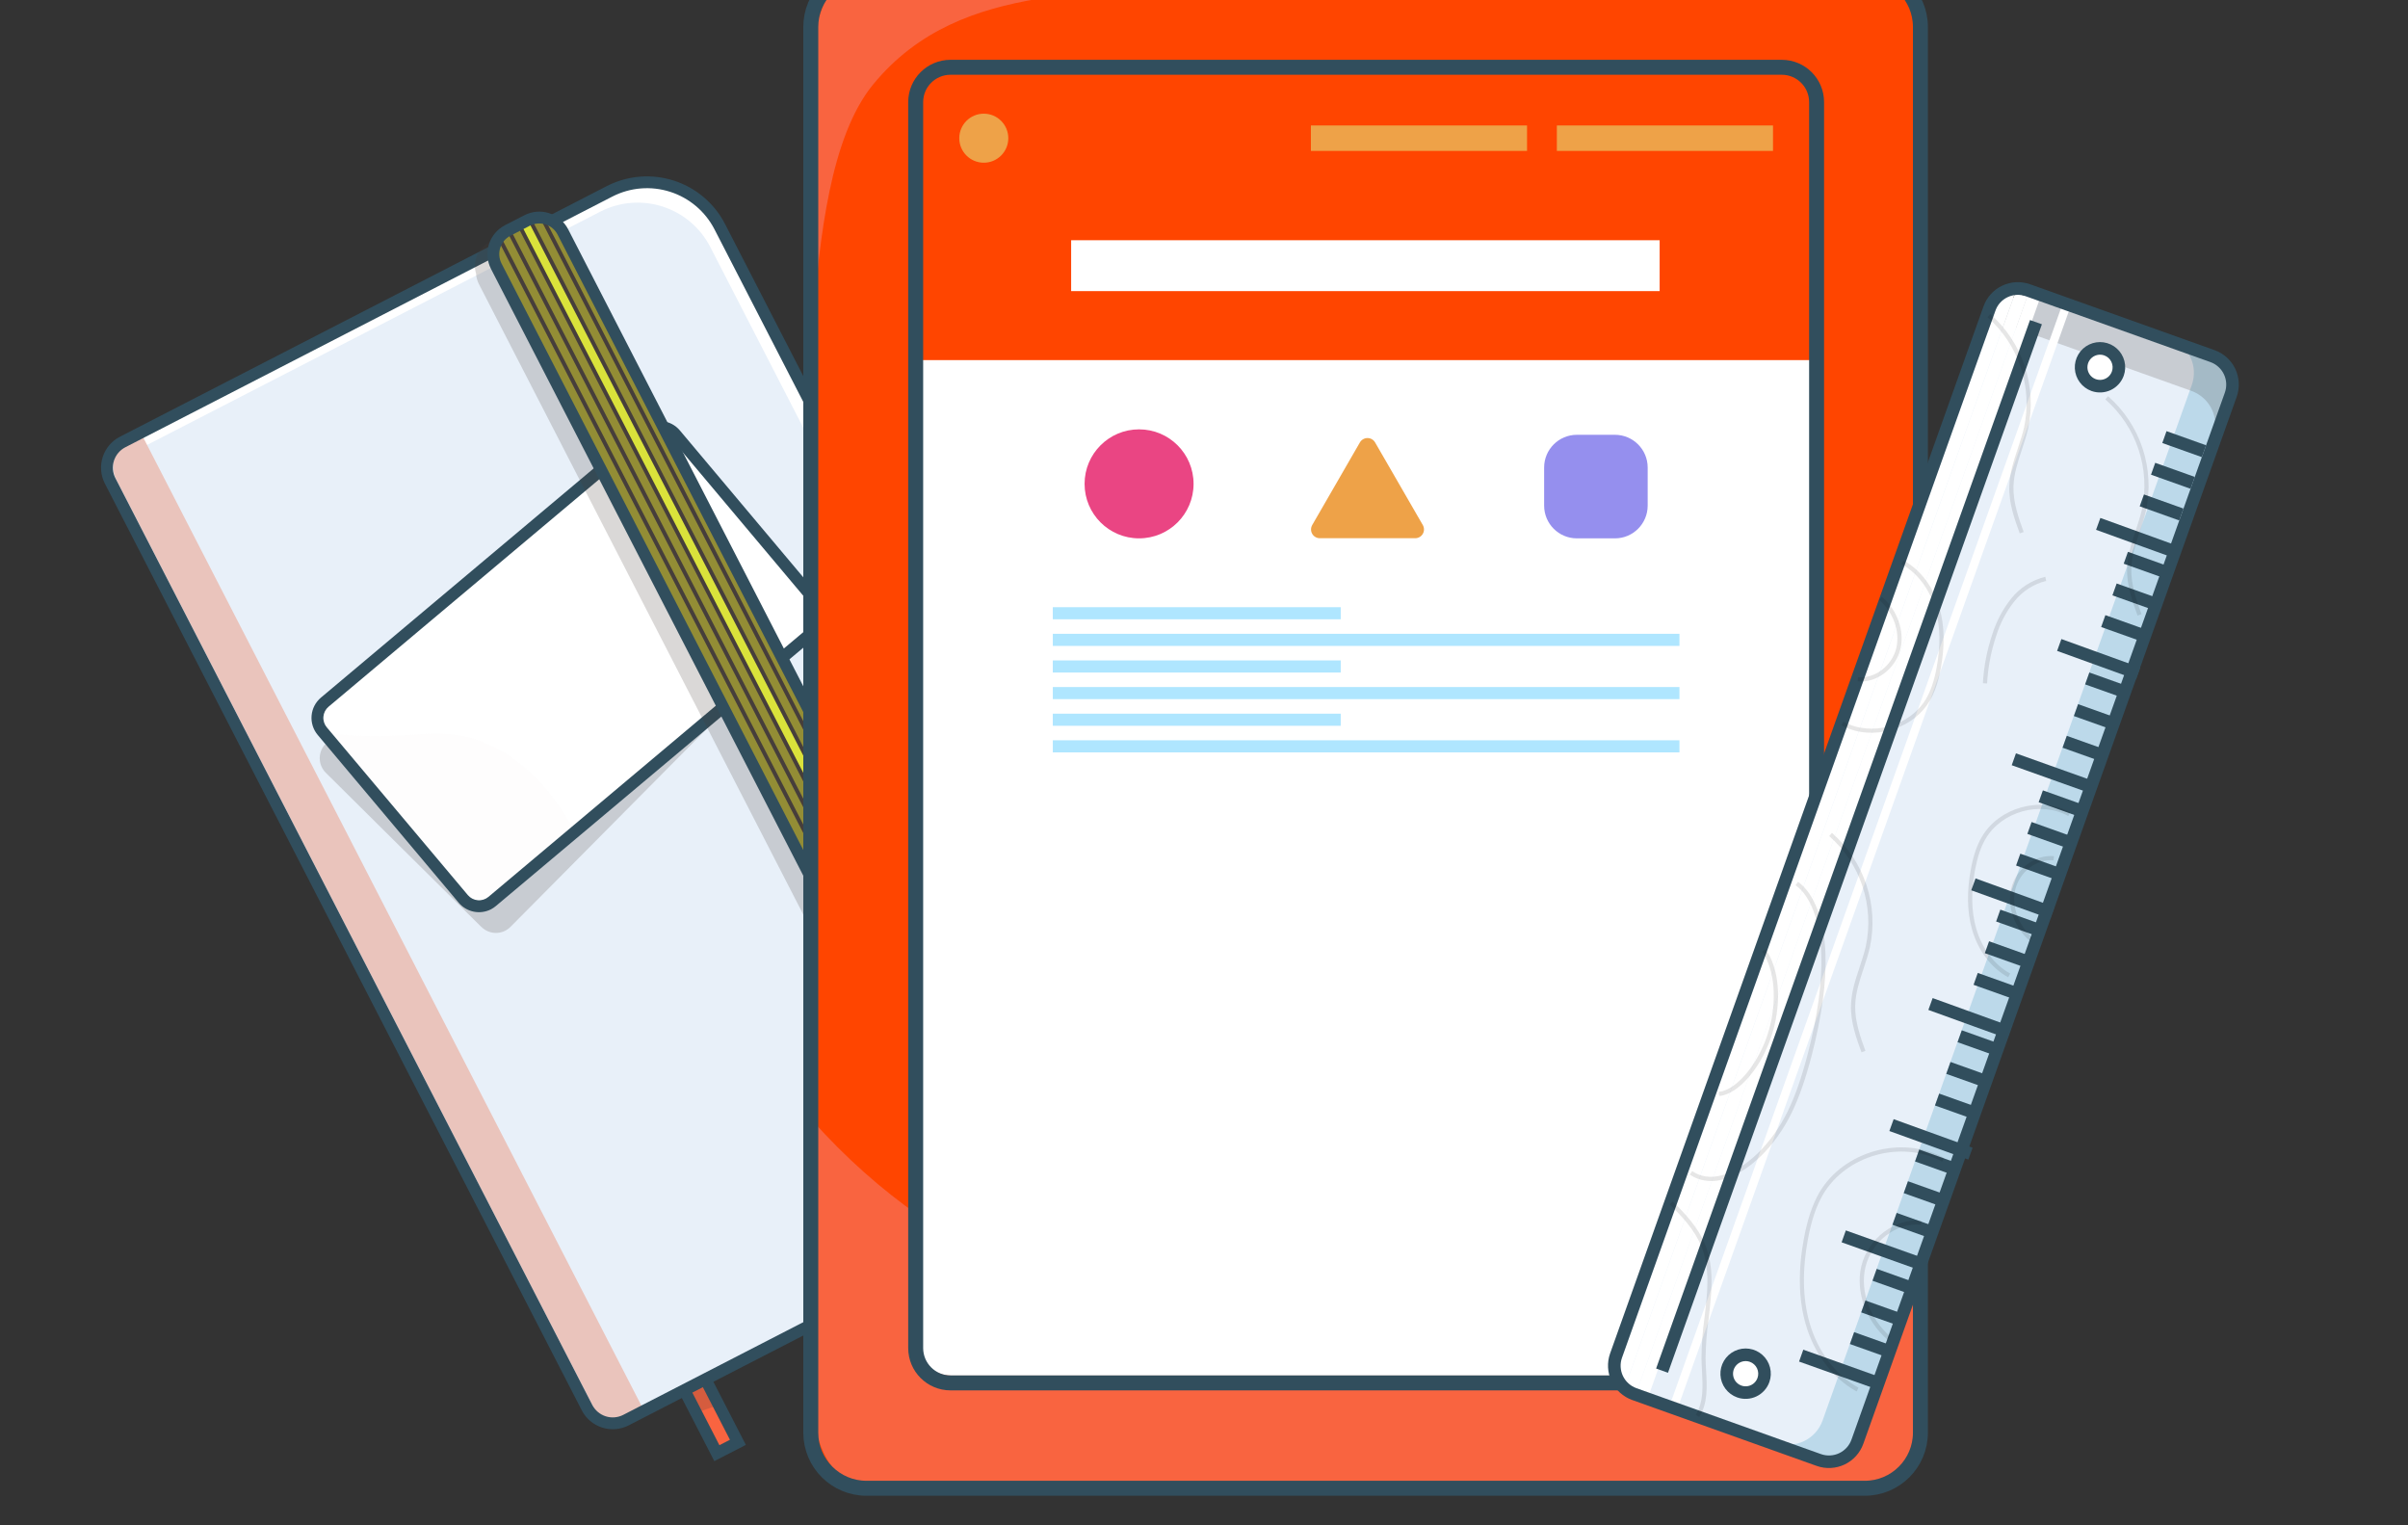 <svg width="1287" height="815" viewBox="0 0 1287 815" fill="none" xmlns="http://www.w3.org/2000/svg">
<rect x="0" y="0" width="1287" height="815" fill="#333333" stroke="none"/>
<g clip-path="url(#clip0)">
<path d="M357.561 724.531L384.561 776.993L395.807 771.205L367.844 716.877" fill="#F96440"/>
<path opacity="0.2" d="M370.791 727.208L383.105 751.155L371.014 755.276L360.507 734.873L370.791 727.208Z" fill="#463E3B"/>
<path d="M398.636 772.121L381.778 780.796L353.335 725.529L358.958 722.629L384.502 772.285L390.125 769.386L363.606 717.875L369.229 714.975L398.636 772.121Z" fill="#314E5D"/>
<path d="M333.132 758.433L593.421 624.432C598.524 621.806 603.058 618.201 606.767 613.823C610.476 609.444 613.286 604.378 615.037 598.913C616.787 593.449 617.444 587.693 616.97 581.974C616.496 576.256 614.901 570.686 612.274 565.585L383.246 120.628C380.62 115.526 377.015 110.991 372.636 107.282C368.258 103.574 363.191 100.764 357.727 99.013C352.262 97.262 346.506 96.605 340.788 97.079C335.069 97.553 329.5 99.149 324.398 101.775L64.108 235.741C60.469 237.616 57.723 240.859 56.475 244.758C55.227 248.656 55.578 252.891 57.452 256.531L312.342 751.777C314.217 755.417 317.46 758.162 321.359 759.411C325.257 760.659 329.492 760.307 333.132 758.433V758.433Z" fill="#E8F0F9"/>
<path d="M325.372 103.654L65.083 237.608C62.801 238.78 60.849 240.503 59.402 242.62C57.954 244.738 57.059 247.183 56.795 249.734C57.887 248.677 59.129 247.787 60.481 247.093L320.771 113.127C325.873 110.501 331.442 108.905 337.16 108.431C342.879 107.957 348.635 108.614 354.099 110.365C359.564 112.115 364.63 114.925 369.009 118.634C373.387 122.343 376.993 126.878 379.618 131.98L608.647 576.983C611.348 582.221 612.956 587.952 613.376 593.83C613.796 599.708 613.018 605.611 611.089 611.179C615.257 604.733 617.652 597.301 618.031 589.634C618.41 581.967 616.761 574.336 613.249 567.51L384.22 122.506C381.594 117.404 377.989 112.869 373.611 109.161C369.232 105.452 364.166 102.642 358.701 100.891C353.237 99.141 347.481 98.484 341.762 98.957C336.043 99.431 330.474 101.027 325.372 103.654V103.654Z" fill="white"/>
<path d="M75.707 232.137L68.828 235.659C67.026 236.591 65.427 237.869 64.12 239.42C62.813 240.97 61.824 242.763 61.211 244.696C60.597 246.629 60.37 248.664 60.543 250.685C60.716 252.705 61.285 254.672 62.218 256.472L317.049 751.719C317.977 753.522 319.25 755.124 320.796 756.435C322.343 757.746 324.133 758.74 326.063 759.359C327.994 759.978 330.027 760.211 332.048 760.044C334.068 759.877 336.036 759.314 337.839 758.386L344.718 754.865L75.707 232.137Z" fill="#EAC4BC"/>
<path d="M596.344 627.743L335.996 761.697C331.609 763.949 326.506 764.369 321.81 762.864C317.113 761.358 313.206 758.051 310.945 753.667L56.056 258.433C53.803 254.045 53.383 248.943 54.889 244.246C56.394 239.55 59.701 235.642 64.085 233.382L324.375 99.416C335.432 93.756 348.281 92.708 360.109 96.501C371.937 100.294 381.78 108.619 387.484 119.654L616.512 564.657C622.17 575.703 623.224 588.54 619.445 600.361C615.666 612.182 607.361 622.027 596.344 627.743V627.743ZM66.984 239.005C64.091 240.498 61.908 243.078 60.916 246.18C59.923 249.281 60.202 252.649 61.69 255.545L316.568 750.779C318.061 753.673 320.642 755.855 323.743 756.848C326.844 757.841 330.212 757.562 333.108 756.074L593.398 622.084C602.946 617.155 610.15 608.64 613.429 598.407C616.708 588.174 615.795 577.058 610.889 567.498L381.861 122.53C376.931 112.982 368.417 105.778 358.184 102.499C347.95 99.22 336.835 100.133 327.274 105.039L66.984 239.005Z" fill="#314E5D"/>
<path opacity="0.2" d="M430.824 320.391L399.387 289.212L348.803 239.028L347.688 237.925C345.62 235.874 342.823 234.729 339.911 234.74C336.999 234.751 334.21 235.917 332.158 237.983L331.054 239.098L175.171 396.237L174.068 397.411C172.018 399.479 170.872 402.277 170.883 405.189C170.894 408.101 172.061 410.889 174.127 412.942L215.695 454.181L256.147 494.246L257.321 495.35C259.389 497.4 262.187 498.546 265.099 498.535C268.011 498.524 270.799 497.357 272.852 495.291L430.941 335.863C432.966 333.79 434.09 331.001 434.068 328.103C434.046 325.205 432.88 322.434 430.824 320.391Z" fill="#463E3B"/>
<path d="M348.528 228.226L170.507 377.815C167.549 380.301 167.166 384.715 169.651 387.673L250.11 483.424C252.596 486.382 257.009 486.765 259.968 484.28L437.989 334.69C440.947 332.204 441.33 327.791 438.845 324.832L358.386 229.081C355.9 226.123 351.487 225.74 348.528 228.226Z" fill="white"/>
<g opacity="0.2">
<path opacity="0.2" d="M307.365 444.438L264.247 480.688C262.983 481.753 261.522 482.559 259.946 483.058C258.37 483.558 256.712 483.741 255.065 483.598C253.418 483.456 251.816 482.989 250.35 482.226C248.884 481.462 247.583 480.417 246.521 479.15L173.211 391.905C172.932 391.58 172.677 391.235 172.448 390.872C187.239 393.972 203.298 393.713 218.453 392.739C226.518 392.211 234.653 391.565 242.659 392.528C263.566 395.063 281.856 408.54 294.78 425.139C299.484 431.225 303.692 437.679 307.365 444.438V444.438Z" fill="#DED6D3"/>
</g>
<path d="M262.428 485.912C259.574 487.366 256.311 487.81 253.172 487.17C250.034 486.53 247.205 484.845 245.148 482.39L169.807 392.739C168.609 391.316 167.703 389.67 167.142 387.897C166.58 386.123 166.373 384.257 166.534 382.403C166.694 380.55 167.218 378.746 168.076 377.095C168.933 375.445 170.108 373.979 171.532 372.783L343.45 228.334C344.87 227.127 346.514 226.214 348.289 225.647C350.063 225.08 351.933 224.871 353.789 225.031C355.645 225.192 357.451 225.719 359.101 226.582C360.752 227.445 362.216 228.627 363.407 230.059L438.748 319.699C439.946 321.122 440.851 322.767 441.413 324.541C441.975 326.314 442.181 328.181 442.021 330.035C441.861 331.888 441.337 333.691 440.479 335.342C439.621 336.993 438.447 338.459 437.022 339.655L265.081 484.116C264.266 484.812 263.377 485.414 262.428 485.912V485.912ZM348.968 232.243C348.448 232.512 347.959 232.839 347.512 233.217L175.606 377.654C174.019 378.991 173.028 380.902 172.85 382.969C172.672 385.036 173.321 387.089 174.655 388.677L250.043 478.316C251.38 479.903 253.291 480.894 255.358 481.072C257.424 481.25 259.477 480.601 261.066 479.267L432.925 334.795C434.512 333.458 435.503 331.547 435.681 329.48C435.859 327.414 435.21 325.361 433.876 323.772L358.535 234.133C357.394 232.776 355.826 231.847 354.088 231.497C352.35 231.148 350.545 231.398 348.968 232.208V232.243Z" fill="#314E5D"/>
<path opacity="0.2" d="M290.942 130.219C289.22 126.872 286.239 124.347 282.655 123.198C279.071 122.048 275.178 122.37 271.831 124.091L261.465 129.432C258.53 130.956 256.22 133.457 254.934 136.503C253.648 139.548 253.467 142.948 254.422 146.114C254.528 148.095 255.052 150.031 255.959 151.795L519.665 664.251C520.519 665.913 521.692 667.39 523.118 668.598C524.544 669.805 526.194 670.72 527.974 671.288C529.754 671.856 531.629 672.067 533.49 671.909C535.352 671.751 537.164 671.227 538.823 670.367L549.189 665.026C552.488 662.461 554.829 658.861 555.834 654.804C556.839 650.748 556.45 646.472 554.73 642.663L290.942 130.219Z" fill="#463E3B"/>
<path d="M281.423 116.831L272.447 121.45C265.096 125.232 262.204 134.257 265.986 141.607L528.989 652.697C532.772 660.047 541.796 662.94 549.146 659.157L558.123 654.538C565.473 650.756 568.366 641.731 564.583 634.381L301.58 123.291C297.798 115.941 288.773 113.048 281.423 116.831Z" fill="#938D35"/>
<path d="M284.016 119.079L559.261 653.886C559.125 653.973 558.984 654.051 558.838 654.12L553.65 656.797L278.369 121.919L282.701 119.689C283.124 119.47 283.562 119.266 284.016 119.079Z" fill="#DAE23B"/>
<path d="M266.508 124.183L264.64 125.144L541.351 662.872L543.219 661.911L266.508 124.183Z" fill="#463E3B"/>
<path d="M273.084 123.166L271.215 124.128L547.926 661.856L549.795 660.894L273.084 123.166Z" fill="#463E3B"/>
<path d="M278.694 120.269L276.826 121.231L553.536 658.959L555.405 657.997L278.694 120.269Z" fill="#463E3B"/>
<path d="M284.321 117.382L282.453 118.344L559.163 656.072L561.032 655.11L284.321 117.382Z" fill="#463E3B"/>
<path d="M289.948 114.496L288.08 115.457L564.79 653.185L566.659 652.224L289.948 114.496Z" fill="#463E3B"/>
<path d="M559.953 658.311L549.588 663.652C545.496 665.753 540.738 666.144 536.358 664.74C531.979 663.336 528.335 660.251 526.227 656.163L262.428 143.707C260.327 139.615 259.936 134.857 261.34 130.478C262.745 126.098 265.829 122.454 269.917 120.346L280.283 115.005C284.374 112.905 289.133 112.514 293.512 113.918C297.892 115.322 301.536 118.407 303.643 122.495L567.384 634.997C569.474 639.077 569.866 643.818 568.474 648.186C567.082 652.553 564.019 656.193 559.953 658.311V658.311ZM272.805 125.969C270.214 127.308 268.259 129.618 267.366 132.394C266.473 135.169 266.715 138.186 268.039 140.784L531.78 653.275C533.12 655.873 535.437 657.833 538.221 658.724C541.005 659.615 544.03 659.366 546.63 658.029L556.995 652.688C559.593 651.348 561.553 649.031 562.444 646.247C563.336 643.462 563.086 640.438 561.75 637.838L298.02 125.382C296.68 122.785 294.363 120.825 291.579 119.933C288.795 119.042 285.771 119.292 283.171 120.628L272.805 125.969Z" fill="#314E5D"/>
<path d="M997.232 -16.308H463.635C447.213 -16.308 433.9 -2.995 433.9 13.427V764.596C433.9 781.019 447.213 794.331 463.635 794.331H997.232C1013.65 794.331 1026.97 781.019 1026.97 764.596V13.427C1026.97 -2.995 1013.65 -16.308 997.232 -16.308Z" fill="#FF4500"/>
<path d="M1026.97 491.065V745.802C1026.97 772.614 1014.25 794.343 998.571 794.343H462.296C446.613 794.343 433.9 772.614 433.9 745.802V598.465C470.056 639.059 511.213 666.446 553.427 683.456C604.397 704.023 657.023 710.021 709.38 710.902C771.972 711.97 835.645 705.537 894.575 669.51C948.609 636.465 998.688 575.739 1026.97 491.065Z" fill="#F96440"/>
<path d="M648.325 -14.265C592.459 1.759 514.852 -13.702 466.628 45.181C443.737 73.109 438.114 127.249 434.428 172.033L434.498 46.684C434.498 30.625 434.815 13.099 440.896 0.902C448.433 -14.277 461.58 -15.439 473.179 -15.427C530.16 -15.345 592.459 -25.91 648.325 -14.265Z" fill="#F96440"/>
<path d="M996.669 -15.345H463.071C446.649 -15.345 433.336 -2.032 433.336 14.39V765.559C433.336 781.981 446.649 795.294 463.071 795.294H996.669C1013.09 795.294 1026.4 781.981 1026.4 765.559V14.39C1026.4 -2.032 1013.09 -15.345 996.669 -15.345Z" stroke="#314E5D" stroke-width="8" stroke-miterlimit="10"/>
<path d="M952.871 37.117H508.595C498.313 37.117 489.977 45.452 489.977 55.735V716.49C489.977 726.772 498.313 735.108 508.595 735.108H952.871C963.153 735.108 971.489 726.772 971.489 716.49V55.735C971.489 45.452 963.153 37.117 952.871 37.117Z" fill="white"/>
<path d="M970.902 56.92V192.436H489.402V56.92C489.402 46.52 496.293 38.138 504.803 38.138H955.559C964.011 38.091 970.902 46.52 970.902 56.92Z" fill="#FF4500"/>
<path d="M952.295 35.955H508.02C497.737 35.955 489.402 44.29 489.402 54.573V720.375C489.402 730.658 497.737 738.993 508.02 738.993H952.295C962.578 738.993 970.914 730.658 970.914 720.375V54.573C970.914 44.29 962.578 35.955 952.295 35.955Z" stroke="#314E5D" stroke-width="8" stroke-miterlimit="10"/>
<path d="M887.026 128.376H572.491V155.564H887.026V128.376Z" fill="white"/>
<path d="M562.689 330.933H716.576V324.465H562.689V330.933Z" fill="#AFE6FF"/>
<path d="M562.7 345.161L897.615 345.161V338.692L562.7 338.692V345.161Z" fill="#AFE6FF"/>
<path d="M562.689 359.388H716.576V352.92H562.689V359.388Z" fill="#AFE6FF"/>
<path d="M562.7 373.604L897.615 373.604V367.136L562.7 367.136V373.604Z" fill="#AFE6FF"/>
<path d="M562.689 387.844H716.576V381.376H562.689V387.844Z" fill="#AFE6FF"/>
<path d="M562.7 402.06L897.615 402.06V395.592L562.7 395.592V402.06Z" fill="#AFE6FF"/>
<path d="M832.088 80.645L947.612 80.645V67.051L832.088 67.051V80.645Z" fill="#EEA248"/>
<path d="M700.634 80.645L816.158 80.645V67.051L700.634 67.051V80.645Z" fill="#EEA248"/>
<path d="M525.805 86.949C533.04 86.949 538.905 81.084 538.905 73.848C538.905 66.613 533.04 60.747 525.805 60.747C518.569 60.747 512.704 66.613 512.704 73.848C512.704 81.084 518.569 86.949 525.805 86.949Z" fill="#EEA248"/>
<path d="M608.8 287.686C624.885 287.686 637.924 274.647 637.924 258.562C637.924 242.477 624.885 229.437 608.8 229.437C592.714 229.437 579.675 242.477 579.675 258.562C579.675 274.647 592.714 287.686 608.8 287.686Z" fill="#EA4583"/>
<path d="M863.138 232.349H842.782C833.122 232.349 825.291 240.18 825.291 249.84V270.195C825.291 279.855 833.122 287.686 842.782 287.686H863.138C872.798 287.686 880.629 279.855 880.629 270.195V249.84C880.629 240.18 872.798 232.349 863.138 232.349Z" fill="#958FEE"/>
<path d="M726.777 236.504C727.183 235.77 727.778 235.158 728.501 234.732C729.223 234.306 730.047 234.082 730.886 234.082C731.724 234.082 732.548 234.306 733.27 234.732C733.993 235.158 734.588 235.77 734.994 236.504L747.719 258.538L760.444 280.572C760.858 281.289 761.075 282.101 761.074 282.928C761.072 283.755 760.853 284.567 760.437 285.281C760.021 285.996 759.424 286.588 758.706 286.998C757.988 287.408 757.174 287.621 756.347 287.616H705.435C704.608 287.621 703.795 287.408 703.077 286.998C702.359 286.588 701.762 285.996 701.346 285.281C700.93 284.567 700.711 283.755 700.709 282.928C700.708 282.101 700.925 281.289 701.338 280.572L714.064 258.538L726.777 236.504Z" fill="#EEA248"/>
<path d="M1173.3 188.823L1091.98 159.411C1078.89 154.676 1064.44 161.45 1059.71 174.54L863.915 715.847C859.18 728.938 865.954 743.388 879.045 748.123L960.359 777.535C973.45 782.269 987.9 775.496 992.635 762.405L1188.43 221.099C1193.16 208.008 1186.39 193.558 1173.3 188.823Z" fill="#E8F0F9"/>
<path d="M1178.74 187.74L1159.71 180.955C1164.55 182.683 1168.51 186.261 1170.71 190.904C1172.91 195.546 1173.18 200.873 1171.45 205.713L974.095 759.138C972.367 763.976 968.789 767.931 964.146 770.132C959.504 772.333 954.177 772.601 949.337 770.877L968.366 777.662C973.206 779.386 978.533 779.119 983.175 776.917C987.818 774.716 991.396 770.762 993.124 765.923L1190.48 212.533C1191.34 210.134 1191.72 207.59 1191.59 205.045C1191.47 202.5 1190.84 200.005 1189.75 197.703C1188.66 195.4 1187.13 193.335 1185.24 191.625C1183.35 189.916 1181.14 188.596 1178.74 187.74Z" fill="#BCD9EA"/>
<path opacity="0.2" d="M1178.74 187.74L1086.27 154.765C1081.43 153.041 1076.11 153.309 1071.46 155.51C1066.82 157.711 1063.24 161.666 1061.52 166.504L1053.98 187.635C1055.71 182.796 1059.29 178.841 1063.93 176.64C1068.57 174.439 1073.9 174.171 1078.74 175.896L1171.2 208.87C1176.04 210.598 1180 214.177 1182.2 218.819C1184.4 223.462 1184.67 228.788 1182.94 233.628L1190.48 212.498C1192.2 207.658 1191.94 202.331 1189.74 197.689C1187.53 193.047 1183.58 189.468 1178.74 187.74V187.74Z" fill="#463E3B"/>
<path d="M1157.94 230.397L1155.68 236.744L1176.82 244.284L1179.08 237.937L1157.94 230.397Z" fill="#314E5D"/>
<path d="M1151.9 247.316L1149.64 253.662L1170.78 261.203L1173.04 254.856L1151.9 247.316Z" fill="#314E5D"/>
<path d="M1145.86 264.23L1143.6 270.577L1164.74 278.117L1167 271.771L1145.86 264.23Z" fill="#314E5D"/>
<path d="M1122.58 276.788L1120.28 283.121L1162.48 298.384L1164.77 292.05L1122.58 276.788Z" fill="#314E5D"/>
<path d="M1137.31 294.883L1135.05 301.23L1156.19 308.77L1158.45 302.423L1137.31 294.883Z" fill="#314E5D"/>
<path d="M1131.29 311.802L1129.02 318.148L1150.16 325.688L1152.43 319.342L1131.29 311.802Z" fill="#314E5D"/>
<path d="M1125.26 328.72L1123 335.067L1144.14 342.607L1146.4 336.26L1125.26 328.72Z" fill="#314E5D"/>
<path d="M1101.75 341.496L1099.46 347.83L1141.66 363.093L1143.95 356.759L1101.75 341.496Z" fill="#314E5D"/>
<path d="M1116.7 359.369L1114.43 365.716L1135.58 373.256L1137.84 366.909L1116.7 359.369Z" fill="#314E5D"/>
<path d="M1110.67 376.288L1108.41 382.634L1129.55 390.174L1131.81 383.828L1110.67 376.288Z" fill="#314E5D"/>
<path d="M1104.63 393.206L1102.37 399.553L1123.51 407.093L1125.77 400.746L1104.63 393.206Z" fill="#314E5D"/>
<path d="M1077.46 402.573L1075.2 408.919L1117.48 424L1119.74 417.653L1077.46 402.573Z" fill="#314E5D"/>
<path d="M1091.86 422.353L1089.6 428.7L1110.74 436.24L1113 429.893L1091.86 422.353Z" fill="#314E5D"/>
<path d="M1085.82 439.272L1083.56 445.618L1104.7 453.159L1106.96 446.812L1085.82 439.272Z" fill="#314E5D"/>
<path d="M1079.8 456.179L1077.53 462.525L1098.67 470.065L1100.94 463.719L1079.8 456.179Z" fill="#314E5D"/>
<path d="M1055.87 469.413L1053.58 475.747L1095.78 491.009L1098.07 484.675L1055.87 469.413Z" fill="#314E5D"/>
<path d="M1069.12 486.088L1066.86 492.434L1088 499.974L1090.26 493.628L1069.12 486.088Z" fill="#314E5D"/>
<path d="M1063.1 502.995L1060.83 509.342L1081.97 516.882L1084.24 510.535L1063.1 502.995Z" fill="#314E5D"/>
<path d="M1057.06 519.914L1054.8 526.26L1075.94 533.8L1078.2 527.454L1057.06 519.914Z" fill="#314E5D"/>
<path d="M1032.94 533.352L1030.65 539.686L1072.84 554.948L1075.13 548.614L1032.94 533.352Z" fill="#314E5D"/>
<path d="M1048.51 550.573L1046.24 556.92L1067.38 564.46L1069.65 558.114L1048.51 550.573Z" fill="#314E5D"/>
<path d="M1042.48 567.492L1040.21 573.839L1061.36 581.379L1063.62 575.032L1042.48 567.492Z" fill="#314E5D"/>
<path d="M1036.44 584.4L1034.18 590.746L1055.32 598.286L1057.58 591.94L1036.44 584.4Z" fill="#314E5D"/>
<path d="M1012.1 598.06L1009.81 604.394L1052.01 619.657L1054.3 613.323L1012.1 598.06Z" fill="#314E5D"/>
<path d="M1025.78 614.309L1023.52 620.655L1044.66 628.195L1046.92 621.849L1025.78 614.309Z" fill="#314E5D"/>
<path d="M1019.74 631.227L1017.48 637.574L1038.62 645.114L1040.88 638.767L1019.74 631.227Z" fill="#314E5D"/>
<path d="M1013.71 648.146L1011.45 654.492L1032.59 662.033L1034.85 655.686L1013.71 648.146Z" fill="#314E5D"/>
<path d="M986.543 657.512L984.279 663.859L1026.56 678.94L1028.82 672.593L986.543 657.512Z" fill="#314E5D"/>
<path d="M1003.05 678.048L1000.79 684.394L1021.93 691.934L1024.19 685.588L1003.05 678.048Z" fill="#314E5D"/>
<path d="M997.015 694.962L994.751 701.309L1015.89 708.849L1018.16 702.502L997.015 694.962Z" fill="#314E5D"/>
<path d="M990.976 711.869L988.712 718.216L1009.85 725.756L1012.12 719.409L990.976 711.869Z" fill="#314E5D"/>
<path d="M963.805 721.247L961.542 727.594L1003.82 742.675L1006.09 736.328L963.805 721.247Z" fill="#314E5D"/>
<path d="M1102.19 162.866L893.3 748.533L897.524 750.039L1106.42 164.373L1102.19 162.866Z" fill="white"/>
<path d="M868.972 739.827L862.633 737.561L1068.49 160.353C1069.09 158.671 1070.33 157.295 1071.95 156.529C1073.56 155.763 1075.41 155.669 1077.09 156.268V156.268L868.972 739.827Z" fill="white"/>
<path d="M1077.12 156.318L868.989 739.862L875.336 742.125L1083.47 158.582L1077.12 156.318Z" fill="white"/>
<path d="M1083.46 158.571L875.323 742.115L881.67 744.378L1089.8 160.835L1083.46 158.571Z" fill="white"/>
<path d="M942.518 737.495C944.391 732.244 941.652 726.468 936.401 724.595C931.149 722.722 925.373 725.461 923.5 730.712C921.627 735.964 924.366 741.74 929.618 743.613C934.869 745.486 940.645 742.747 942.518 737.495Z" fill="white"/>
<path d="M928.465 746.753C925.958 745.862 923.77 744.248 922.179 742.114C920.588 739.98 919.666 737.423 919.527 734.766C919.389 732.108 920.041 729.469 921.402 727.182C922.762 724.894 924.77 723.062 927.172 721.915C929.573 720.768 932.261 720.359 934.895 720.739C937.529 721.118 939.992 722.27 941.972 724.049C943.951 725.827 945.36 728.152 946.019 730.731C946.678 733.309 946.558 736.025 945.675 738.536C944.482 741.907 941.998 744.666 938.771 746.207C935.544 747.748 931.837 747.945 928.465 746.753V746.753ZM935.25 727.736C933.995 727.288 932.635 727.223 931.342 727.548C930.05 727.873 928.883 728.575 927.989 729.564C927.095 730.552 926.514 731.784 926.32 733.103C926.127 734.422 926.328 735.768 926.9 736.972C927.472 738.176 928.388 739.184 929.532 739.867C930.676 740.551 931.998 740.88 933.329 740.812C934.66 740.744 935.941 740.283 937.011 739.487C938.08 738.691 938.889 737.596 939.336 736.34C939.934 734.658 939.84 732.806 939.074 731.193C938.308 729.579 936.933 728.336 935.25 727.736V727.736Z" fill="#314E5D"/>
<path d="M1131.94 199.678C1133.82 194.426 1131.08 188.65 1125.83 186.777C1120.57 184.904 1114.8 187.643 1112.93 192.894C1111.05 198.146 1113.79 203.922 1119.04 205.795C1124.29 207.668 1130.07 204.929 1131.94 199.678Z" fill="white"/>
<path d="M1117.87 208.953C1115.37 208.062 1113.18 206.447 1111.59 204.314C1110 202.18 1109.07 199.623 1108.94 196.965C1108.8 194.308 1109.45 191.669 1110.81 189.381C1112.17 187.094 1114.18 185.261 1116.58 184.115C1118.98 182.968 1121.67 182.559 1124.3 182.938C1126.94 183.318 1129.4 184.47 1131.38 186.248C1133.36 188.027 1134.77 190.352 1135.43 192.931C1136.09 195.509 1135.97 198.225 1135.08 200.735C1133.89 204.107 1131.41 206.866 1128.18 208.407C1124.95 209.948 1121.25 210.144 1117.87 208.953V208.953ZM1124.66 189.924C1123.4 189.476 1122.04 189.411 1120.75 189.736C1119.46 190.061 1118.29 190.763 1117.4 191.752C1116.5 192.74 1115.92 193.972 1115.73 195.291C1115.54 196.61 1115.74 197.956 1116.31 199.16C1116.88 200.364 1117.8 201.372 1118.94 202.055C1120.09 202.739 1121.41 203.068 1122.74 203C1124.07 202.932 1125.35 202.471 1126.42 201.675C1127.49 200.879 1128.3 199.784 1128.74 198.528C1129.34 196.846 1129.25 194.994 1128.48 193.38C1127.72 191.767 1126.34 190.524 1124.66 189.924V189.924Z" fill="#314E5D"/>
<path d="M970.972 783.355L872.364 748.138C867.5 746.395 863.525 742.793 861.311 738.124C859.097 733.454 858.826 728.098 860.555 723.228L1060.12 163.71C1061.86 158.846 1065.46 154.871 1070.13 152.657C1074.8 150.444 1080.16 150.172 1085.03 151.901L1183.64 187.118C1188.5 188.862 1192.48 192.463 1194.69 197.132C1196.9 201.802 1197.18 207.159 1195.45 212.028L995.882 771.546C994.139 776.41 990.538 780.385 985.868 782.599C981.199 784.813 975.842 785.085 970.972 783.355ZM1082.76 158.299C1079.57 157.165 1076.07 157.343 1073.01 158.794C1069.95 160.244 1067.6 162.848 1066.46 166.035L866.894 725.552C865.772 728.738 865.957 732.238 867.409 735.287C868.861 738.336 871.462 740.686 874.642 741.823L973.25 777.04C976.438 778.173 979.946 777.995 983.003 776.545C986.06 775.094 988.416 772.49 989.555 769.304L1189.12 209.786C1190.25 206.598 1190.07 203.09 1188.62 200.033C1187.17 196.976 1184.57 194.619 1181.38 193.481L1082.76 158.299Z" fill="#314E5D"/>
<path opacity="0.1" d="M1059.8 365.105C1060.28 356.199 1061.97 347.399 1064.83 338.951C1066.98 332.024 1070.4 325.556 1074.91 319.875C1079.53 314.082 1085.94 309.986 1093.14 308.23L1093.61 310.425C1086.9 312.079 1080.93 315.91 1076.64 321.319C1072.3 326.788 1069.02 333.013 1066.95 339.678C1064.16 347.934 1062.51 356.532 1062.04 365.234L1059.8 365.105Z" fill="black"/>
<path opacity="0.1" d="M988.71 389.652C987.14 389.092 985.617 388.409 984.155 387.609L985.235 385.637C1000.19 393.854 1020.85 388.09 1029.46 373.381C1031.96 369.108 1033.73 363.884 1035.03 356.947C1037.23 345.208 1037.05 334.713 1034.49 325.697C1031.44 314.956 1024.8 306.117 1016.26 301.444L1017.34 299.472C1026.4 304.426 1033.45 313.759 1036.65 325.087C1039.31 334.478 1039.5 345.29 1037.24 357.357C1035.89 364.565 1034.03 370.024 1031.37 374.532C1023.05 388.724 1004.09 395.075 988.71 389.652Z" fill="black"/>
<path opacity="0.1" d="M992.854 364.107L993.065 361.877C1002.13 362.757 1011.32 355.702 1013.55 346.158C1015.59 337.378 1011.89 327.106 1004.33 320.579L1005.8 318.877C1014.02 325.92 1017.98 337.108 1015.74 346.675C1013.27 357.264 1003.01 365.093 992.854 364.107Z" fill="black"/>
<path opacity="0.1" d="M907.664 629.985C906.059 629.415 904.542 628.625 903.156 627.637L904.459 625.806C908.708 628.846 914.144 629.633 920.142 628.095C933.231 624.737 947.212 611.061 955.77 593.253C959.632 585.212 962.919 575.739 966.124 563.436C971.5 542.752 973.954 524.697 973.414 509.883C972.78 492.274 967.767 478.821 959.668 473.046L960.971 471.214C969.646 477.401 974.987 491.464 975.656 509.801C976.196 524.874 973.719 543.104 968.296 564C965.056 576.443 961.722 586.046 957.801 594.228C948.962 612.599 934.429 626.78 920.706 630.302C916.425 631.51 911.88 631.399 907.664 629.985Z" fill="black"/>
<path opacity="0.1" d="M918.804 585.693L918.628 583.451C928.266 582.677 940.533 567.651 945.405 550.582C949.936 534.758 948.492 517.865 941.812 508.545L943.632 507.23C950.805 517.231 952.342 534.488 947.565 551.192C942.364 569.364 929.463 584.813 918.804 585.693Z" fill="black"/>
<path opacity="0.1" d="M1073.29 522.22C1064.23 517.267 1057.18 507.934 1053.98 496.606C1051.33 487.215 1051.13 476.403 1053.39 464.335C1054.74 457.128 1056.6 451.669 1059.26 447.161C1068.45 431.454 1090.52 425.326 1106.5 434.072L1105.42 436.044C1090.48 427.827 1069.8 433.591 1061.2 448.3C1058.7 452.573 1056.93 457.797 1055.62 464.734C1053.43 476.473 1053.6 486.968 1056.16 495.984C1059.21 506.725 1065.86 515.564 1074.39 520.237L1073.29 522.22Z" fill="black"/>
<path opacity="0.1" d="M1084.83 502.757C1076.61 495.714 1072.66 484.526 1074.89 474.959C1077.36 464.394 1087.62 456.529 1097.78 457.515L1097.57 459.745C1088.5 458.865 1079.31 465.92 1077.08 475.464C1075.04 484.245 1078.74 494.516 1086.3 501.043L1084.83 502.757Z" fill="black"/>
<path opacity="0.1" d="M992.302 743.572C979.495 736.528 969.54 723.369 964.997 707.357C961.241 694.103 960.959 678.702 964.175 661.575C966.089 651.35 968.718 643.626 972.393 637.251C985.376 615.076 1016.53 606.436 1039.08 618.774L1038 620.746C1016.48 609.007 986.726 617.224 974.33 638.355C970.737 644.494 968.19 651.984 966.324 661.95C963.177 678.725 963.436 693.786 967.098 706.699C971.477 722.136 981.033 734.873 993.312 741.553L992.302 743.572Z" fill="black"/>
<path opacity="0.1" d="M1008.81 715.891C997.291 705.948 991.656 690.218 994.791 676.741C998.312 661.856 1012.67 650.916 1026.91 652.242L1026.7 654.472C1013.54 653.193 1000.21 663.418 996.986 677.246C994.028 689.924 999.334 704.762 1010.27 714.177L1008.81 715.891Z" fill="black"/>
<path d="M1084.98 171.024L885.14 731.315L891.486 733.579L1091.33 173.287L1084.98 171.024Z" fill="#314E5D"/>
<path opacity="0.1" d="M994.896 562.309C992.302 555.172 989.027 546.297 989.297 537.305C989.473 530.262 991.645 523.512 993.863 516.985C995.037 513.299 996.34 509.495 997.209 505.704C999.48 495.032 998.866 483.948 995.431 473.592C991.996 463.237 985.863 453.984 977.664 446.785L979.119 445.083C987.625 452.552 993.986 462.152 997.55 472.895C1001.11 483.639 1001.75 495.137 999.392 506.208C998.5 510.106 997.232 513.968 995.988 517.701C993.875 524.075 991.703 530.614 991.539 537.376C991.328 545.933 994.474 554.597 996.998 561.558L994.896 562.309Z" fill="black"/>
<path opacity="0.1" d="M1079.49 285.033C1076.89 277.896 1073.62 269.021 1073.89 260.029C1074.06 252.986 1076.24 246.236 1078.45 239.709C1079.63 236.023 1080.93 232.219 1081.8 228.428C1084.07 217.756 1083.46 206.672 1080.02 196.316C1076.59 185.961 1070.45 176.708 1062.25 169.51L1063.71 167.807C1072.22 175.276 1078.58 184.876 1082.14 195.619C1085.7 206.363 1086.34 217.862 1083.98 228.932C1083.09 232.83 1081.82 236.692 1080.58 240.425C1078.47 246.799 1076.29 253.338 1076.13 260.1C1075.92 268.657 1079.07 277.321 1081.59 284.282L1079.49 285.033Z" fill="black"/>
<path opacity="0.1" d="M1142.47 328.949C1139.87 321.812 1136.6 312.937 1136.87 303.945C1137.04 296.901 1139.22 290.152 1141.43 283.625C1142.61 279.939 1143.91 276.135 1144.78 272.343C1147.05 261.672 1146.44 250.588 1143 240.232C1139.57 229.876 1133.43 220.623 1125.23 213.425L1126.69 211.723C1135.2 219.191 1141.56 228.791 1145.12 239.535C1148.68 250.278 1149.32 261.777 1146.96 272.848C1146.07 276.746 1144.8 280.608 1143.56 284.341C1141.45 290.715 1139.27 297.254 1139.11 304.015C1138.9 312.573 1142.05 321.237 1144.57 328.198L1142.47 328.949Z" fill="black"/>
<path opacity="0.1" d="M908.192 757.189L906.302 756.015C910.563 749.312 910.105 740.754 909.659 732.537C909.542 730.389 909.424 728.241 909.389 726.128C909.421 718.901 909.943 711.684 910.951 704.528C912.606 690.77 914.179 677.763 909.154 665.648C905.527 656.902 898.589 649.671 892.415 643.59L893.988 641.994C900.338 648.227 907.441 655.658 911.232 664.791C916.491 677.457 914.754 691.357 913.193 704.798C912.178 711.844 911.641 718.95 911.584 726.069C911.584 728.147 911.737 730.26 911.843 732.384C912.359 740.989 912.841 749.876 908.192 757.189Z" fill="black"/>
</g>
<defs>
<clipPath id="clip0">
<rect width="1286.04" height="814.84" fill="white"/>
</clipPath>
</defs>
</svg>
